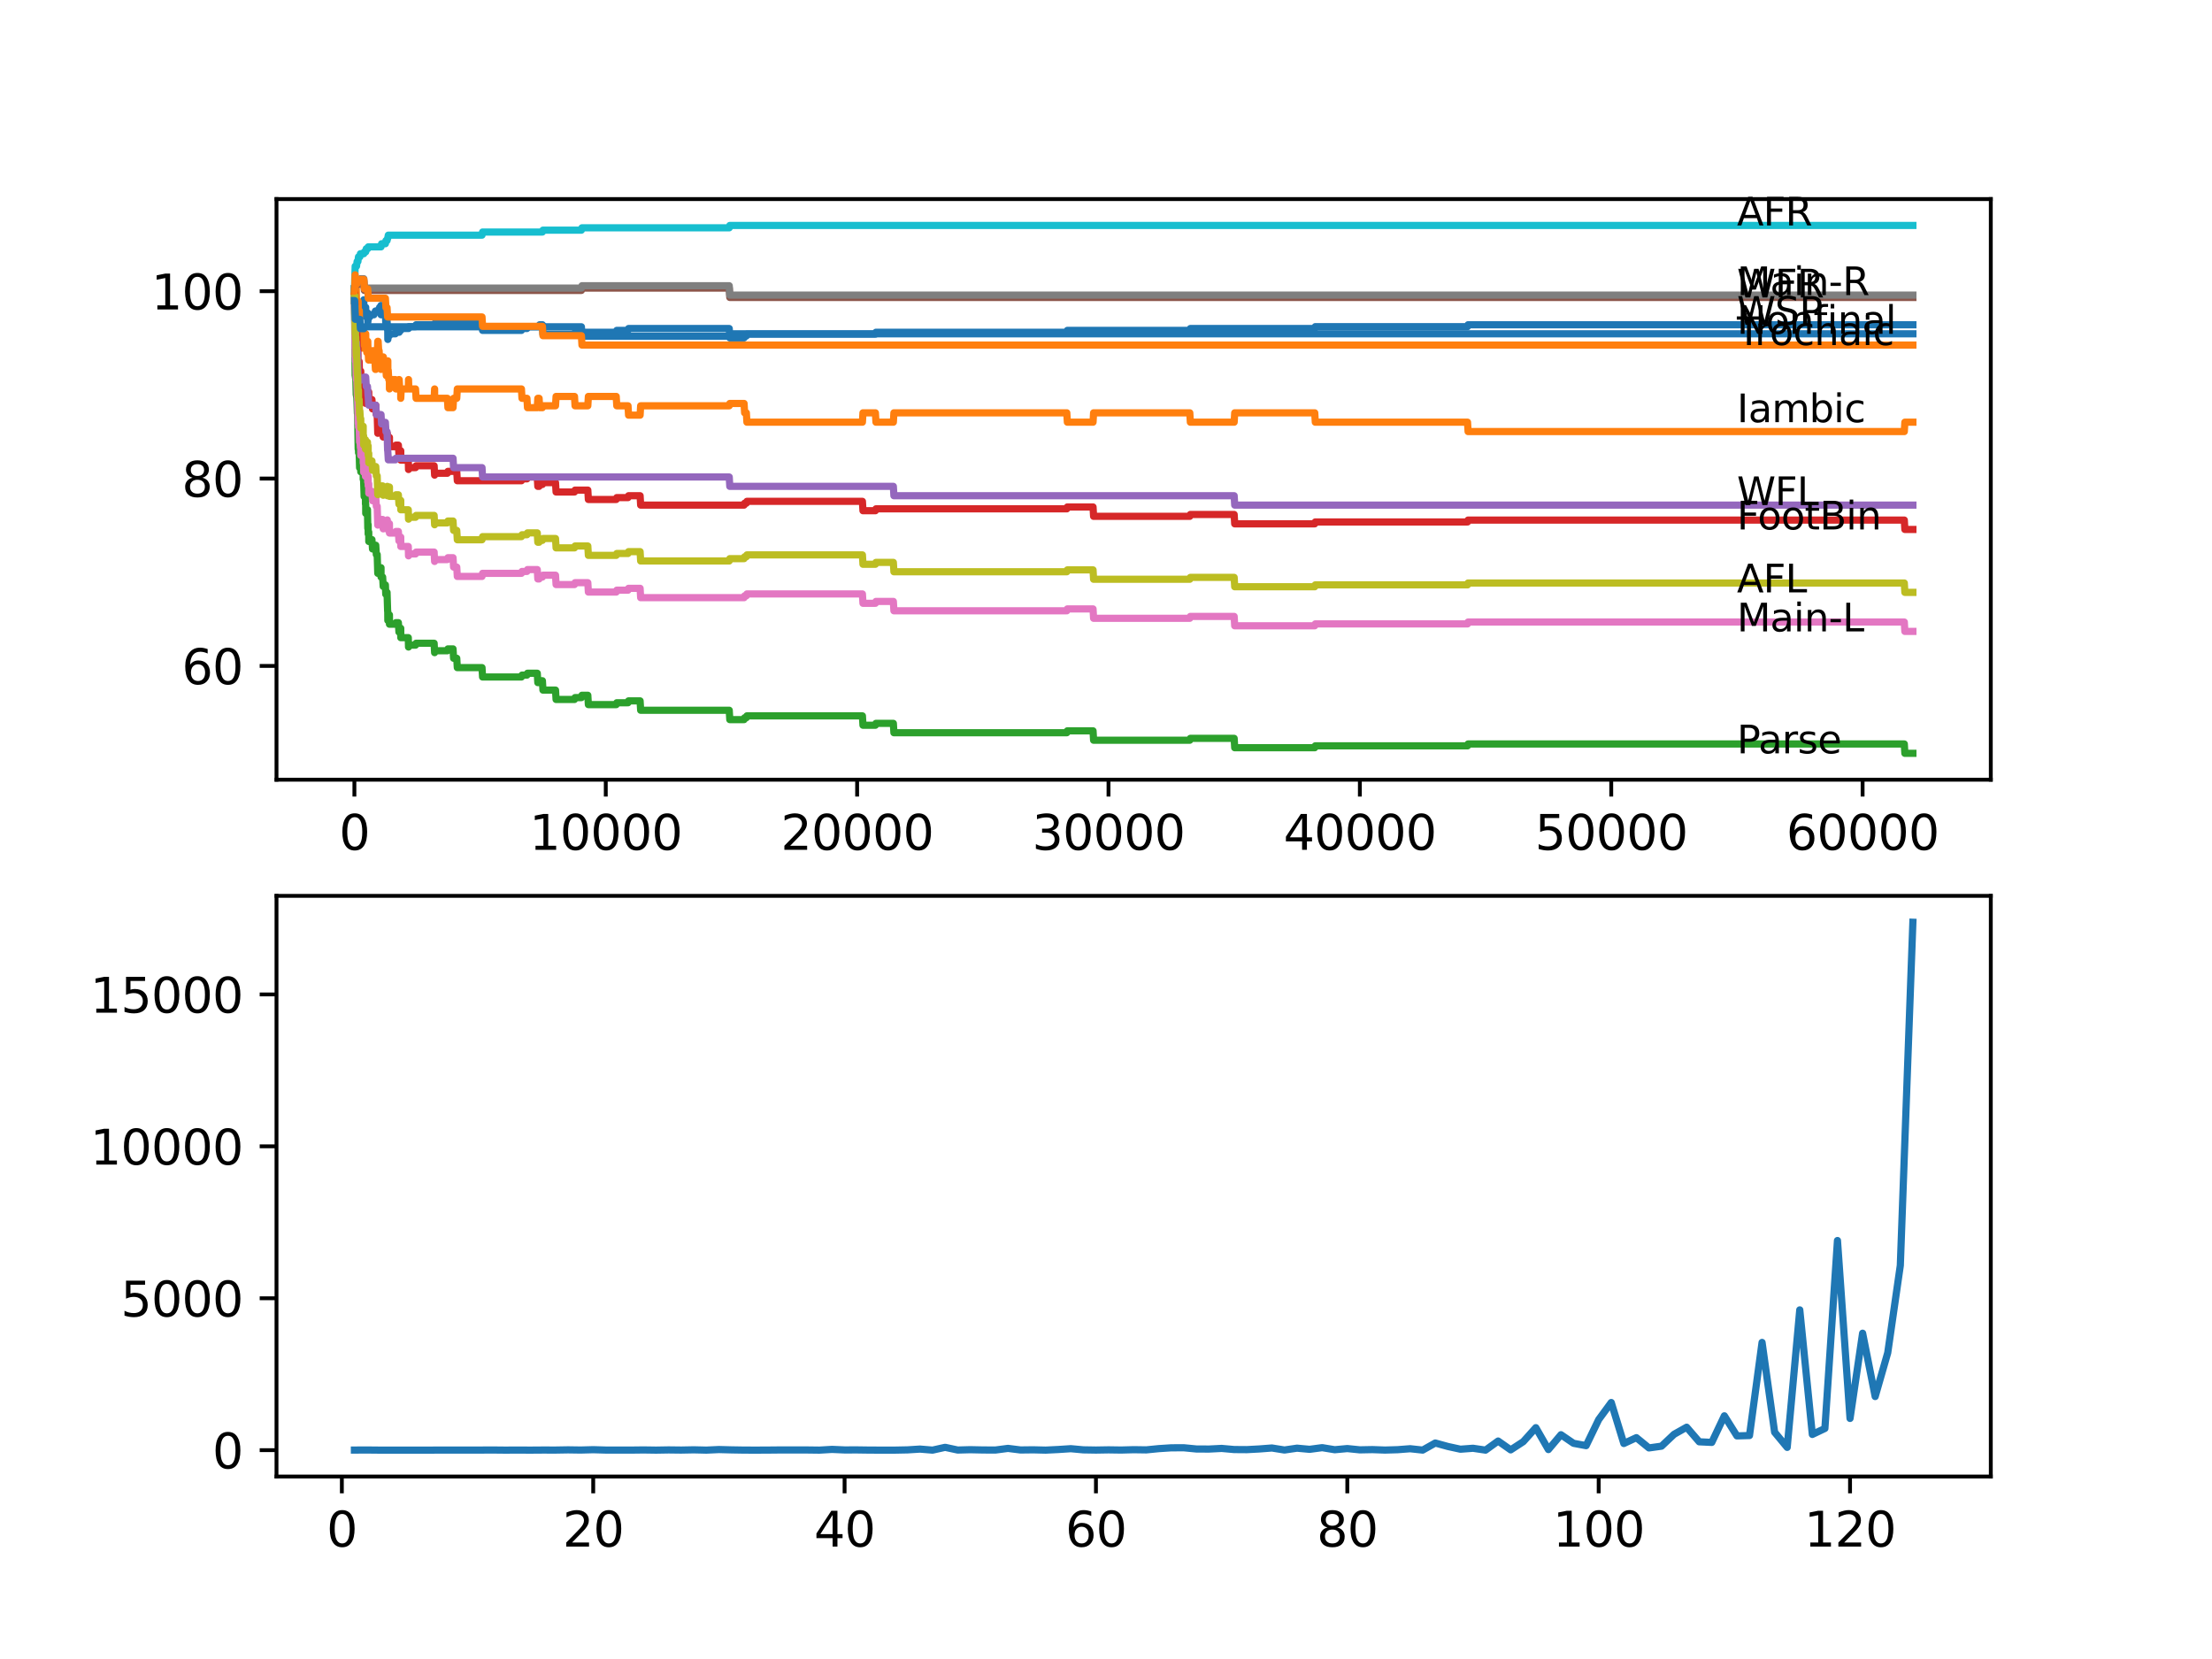 <?xml version="1.0" encoding="utf-8" standalone="no"?>
<!DOCTYPE svg PUBLIC "-//W3C//DTD SVG 1.1//EN"
  "http://www.w3.org/Graphics/SVG/1.1/DTD/svg11.dtd">
<svg xmlns:xlink="http://www.w3.org/1999/xlink" width="460.8pt" height="345.6pt" viewBox="0 0 460.8 345.6" xmlns="http://www.w3.org/2000/svg" version="1.1">
 <defs>
  <style type="text/css">*{stroke-linejoin: round; stroke-linecap: butt}</style>
 </defs>
 <g id="figure_1">
  <g id="patch_1">
   <path d="M 0 345.6 
L 460.8 345.6 
L 460.8 0 
L 0 0 
z
" style="fill: #ffffff"/>
  </g>
  <g id="axes_1">
   <g id="patch_2">
    <path d="M 57.6 162.432 
L 414.72 162.432 
L 414.72 41.472 
L 57.6 41.472 
z
" style="fill: #ffffff"/>
   </g>
   <g id="matplotlib.axis_1">
    <g id="xtick_1">
     <g id="line2d_1">
      <defs>
       <path id="mc4bfb18d70" d="M 0 0 
L 0 3.5 
" style="stroke: #000000; stroke-width: 0.8"/>
      </defs>
      <g>
       <use xlink:href="#mc4bfb18d70" x="73.827" y="162.432" style="stroke: #000000; stroke-width: 0.8"/>
      </g>
     </g>
     <g id="text_1">
      <!-- 0 -->
      <g transform="translate(70.646 177.03)scale(0.1 -0.1)">
       <defs>
        <path id="DejaVuSans-30" d="M 2034 4250 
Q 1547 4250 1301 3770 
Q 1056 3291 1056 2328 
Q 1056 1369 1301 889 
Q 1547 409 2034 409 
Q 2525 409 2770 889 
Q 3016 1369 3016 2328 
Q 3016 3291 2770 3770 
Q 2525 4250 2034 4250 
z
M 2034 4750 
Q 2819 4750 3233 4129 
Q 3647 3509 3647 2328 
Q 3647 1150 3233 529 
Q 2819 -91 2034 -91 
Q 1250 -91 836 529 
Q 422 1150 422 2328 
Q 422 3509 836 4129 
Q 1250 4750 2034 4750 
z
" transform="scale(0.016)"/>
       </defs>
       <use xlink:href="#DejaVuSans-30"/>
      </g>
     </g>
    </g>
    <g id="xtick_2">
     <g id="line2d_2">
      <g>
       <use xlink:href="#mc4bfb18d70" x="126.192" y="162.432" style="stroke: #000000; stroke-width: 0.8"/>
      </g>
     </g>
     <g id="text_2">
      <!-- 10000 -->
      <g transform="translate(110.286 177.03)scale(0.1 -0.1)">
       <defs>
        <path id="DejaVuSans-31" d="M 794 531 
L 1825 531 
L 1825 4091 
L 703 3866 
L 703 4441 
L 1819 4666 
L 2450 4666 
L 2450 531 
L 3481 531 
L 3481 0 
L 794 0 
L 794 531 
z
" transform="scale(0.016)"/>
       </defs>
       <use xlink:href="#DejaVuSans-31"/>
       <use xlink:href="#DejaVuSans-30" x="63.623"/>
       <use xlink:href="#DejaVuSans-30" x="127.246"/>
       <use xlink:href="#DejaVuSans-30" x="190.869"/>
       <use xlink:href="#DejaVuSans-30" x="254.492"/>
      </g>
     </g>
    </g>
    <g id="xtick_3">
     <g id="line2d_3">
      <g>
       <use xlink:href="#mc4bfb18d70" x="178.556" y="162.432" style="stroke: #000000; stroke-width: 0.8"/>
      </g>
     </g>
     <g id="text_3">
      <!-- 20000 -->
      <g transform="translate(162.65 177.03)scale(0.1 -0.1)">
       <defs>
        <path id="DejaVuSans-32" d="M 1228 531 
L 3431 531 
L 3431 0 
L 469 0 
L 469 531 
Q 828 903 1448 1529 
Q 2069 2156 2228 2338 
Q 2531 2678 2651 2914 
Q 2772 3150 2772 3378 
Q 2772 3750 2511 3984 
Q 2250 4219 1831 4219 
Q 1534 4219 1204 4116 
Q 875 4013 500 3803 
L 500 4441 
Q 881 4594 1212 4672 
Q 1544 4750 1819 4750 
Q 2544 4750 2975 4387 
Q 3406 4025 3406 3419 
Q 3406 3131 3298 2873 
Q 3191 2616 2906 2266 
Q 2828 2175 2409 1742 
Q 1991 1309 1228 531 
z
" transform="scale(0.016)"/>
       </defs>
       <use xlink:href="#DejaVuSans-32"/>
       <use xlink:href="#DejaVuSans-30" x="63.623"/>
       <use xlink:href="#DejaVuSans-30" x="127.246"/>
       <use xlink:href="#DejaVuSans-30" x="190.869"/>
       <use xlink:href="#DejaVuSans-30" x="254.492"/>
      </g>
     </g>
    </g>
    <g id="xtick_4">
     <g id="line2d_4">
      <g>
       <use xlink:href="#mc4bfb18d70" x="230.921" y="162.432" style="stroke: #000000; stroke-width: 0.8"/>
      </g>
     </g>
     <g id="text_4">
      <!-- 30000 -->
      <g transform="translate(215.015 177.03)scale(0.1 -0.1)">
       <defs>
        <path id="DejaVuSans-33" d="M 2597 2516 
Q 3050 2419 3304 2112 
Q 3559 1806 3559 1356 
Q 3559 666 3084 287 
Q 2609 -91 1734 -91 
Q 1441 -91 1130 -33 
Q 819 25 488 141 
L 488 750 
Q 750 597 1062 519 
Q 1375 441 1716 441 
Q 2309 441 2620 675 
Q 2931 909 2931 1356 
Q 2931 1769 2642 2001 
Q 2353 2234 1838 2234 
L 1294 2234 
L 1294 2753 
L 1863 2753 
Q 2328 2753 2575 2939 
Q 2822 3125 2822 3475 
Q 2822 3834 2567 4026 
Q 2313 4219 1838 4219 
Q 1578 4219 1281 4162 
Q 984 4106 628 3988 
L 628 4550 
Q 988 4650 1302 4700 
Q 1616 4750 1894 4750 
Q 2613 4750 3031 4423 
Q 3450 4097 3450 3541 
Q 3450 3153 3228 2886 
Q 3006 2619 2597 2516 
z
" transform="scale(0.016)"/>
       </defs>
       <use xlink:href="#DejaVuSans-33"/>
       <use xlink:href="#DejaVuSans-30" x="63.623"/>
       <use xlink:href="#DejaVuSans-30" x="127.246"/>
       <use xlink:href="#DejaVuSans-30" x="190.869"/>
       <use xlink:href="#DejaVuSans-30" x="254.492"/>
      </g>
     </g>
    </g>
    <g id="xtick_5">
     <g id="line2d_5">
      <g>
       <use xlink:href="#mc4bfb18d70" x="283.285" y="162.432" style="stroke: #000000; stroke-width: 0.8"/>
      </g>
     </g>
     <g id="text_5">
      <!-- 40000 -->
      <g transform="translate(267.379 177.03)scale(0.1 -0.1)">
       <defs>
        <path id="DejaVuSans-34" d="M 2419 4116 
L 825 1625 
L 2419 1625 
L 2419 4116 
z
M 2253 4666 
L 3047 4666 
L 3047 1625 
L 3713 1625 
L 3713 1100 
L 3047 1100 
L 3047 0 
L 2419 0 
L 2419 1100 
L 313 1100 
L 313 1709 
L 2253 4666 
z
" transform="scale(0.016)"/>
       </defs>
       <use xlink:href="#DejaVuSans-34"/>
       <use xlink:href="#DejaVuSans-30" x="63.623"/>
       <use xlink:href="#DejaVuSans-30" x="127.246"/>
       <use xlink:href="#DejaVuSans-30" x="190.869"/>
       <use xlink:href="#DejaVuSans-30" x="254.492"/>
      </g>
     </g>
    </g>
    <g id="xtick_6">
     <g id="line2d_6">
      <g>
       <use xlink:href="#mc4bfb18d70" x="335.65" y="162.432" style="stroke: #000000; stroke-width: 0.8"/>
      </g>
     </g>
     <g id="text_6">
      <!-- 50000 -->
      <g transform="translate(319.744 177.03)scale(0.1 -0.1)">
       <defs>
        <path id="DejaVuSans-35" d="M 691 4666 
L 3169 4666 
L 3169 4134 
L 1269 4134 
L 1269 2991 
Q 1406 3038 1543 3061 
Q 1681 3084 1819 3084 
Q 2600 3084 3056 2656 
Q 3513 2228 3513 1497 
Q 3513 744 3044 326 
Q 2575 -91 1722 -91 
Q 1428 -91 1123 -41 
Q 819 9 494 109 
L 494 744 
Q 775 591 1075 516 
Q 1375 441 1709 441 
Q 2250 441 2565 725 
Q 2881 1009 2881 1497 
Q 2881 1984 2565 2268 
Q 2250 2553 1709 2553 
Q 1456 2553 1204 2497 
Q 953 2441 691 2322 
L 691 4666 
z
" transform="scale(0.016)"/>
       </defs>
       <use xlink:href="#DejaVuSans-35"/>
       <use xlink:href="#DejaVuSans-30" x="63.623"/>
       <use xlink:href="#DejaVuSans-30" x="127.246"/>
       <use xlink:href="#DejaVuSans-30" x="190.869"/>
       <use xlink:href="#DejaVuSans-30" x="254.492"/>
      </g>
     </g>
    </g>
    <g id="xtick_7">
     <g id="line2d_7">
      <g>
       <use xlink:href="#mc4bfb18d70" x="388.014" y="162.432" style="stroke: #000000; stroke-width: 0.8"/>
      </g>
     </g>
     <g id="text_7">
      <!-- 60000 -->
      <g transform="translate(372.108 177.03)scale(0.1 -0.1)">
       <defs>
        <path id="DejaVuSans-36" d="M 2113 2584 
Q 1688 2584 1439 2293 
Q 1191 2003 1191 1497 
Q 1191 994 1439 701 
Q 1688 409 2113 409 
Q 2538 409 2786 701 
Q 3034 994 3034 1497 
Q 3034 2003 2786 2293 
Q 2538 2584 2113 2584 
z
M 3366 4563 
L 3366 3988 
Q 3128 4100 2886 4159 
Q 2644 4219 2406 4219 
Q 1781 4219 1451 3797 
Q 1122 3375 1075 2522 
Q 1259 2794 1537 2939 
Q 1816 3084 2150 3084 
Q 2853 3084 3261 2657 
Q 3669 2231 3669 1497 
Q 3669 778 3244 343 
Q 2819 -91 2113 -91 
Q 1303 -91 875 529 
Q 447 1150 447 2328 
Q 447 3434 972 4092 
Q 1497 4750 2381 4750 
Q 2619 4750 2861 4703 
Q 3103 4656 3366 4563 
z
" transform="scale(0.016)"/>
       </defs>
       <use xlink:href="#DejaVuSans-36"/>
       <use xlink:href="#DejaVuSans-30" x="63.623"/>
       <use xlink:href="#DejaVuSans-30" x="127.246"/>
       <use xlink:href="#DejaVuSans-30" x="190.869"/>
       <use xlink:href="#DejaVuSans-30" x="254.492"/>
      </g>
     </g>
    </g>
   </g>
   <g id="matplotlib.axis_2">
    <g id="ytick_1">
     <g id="line2d_8">
      <defs>
       <path id="mb093375222" d="M 0 0 
L -3.5 0 
" style="stroke: #000000; stroke-width: 0.8"/>
      </defs>
      <g>
       <use xlink:href="#mb093375222" x="57.6" y="138.72" style="stroke: #000000; stroke-width: 0.8"/>
      </g>
     </g>
     <g id="text_8">
      <!-- 60 -->
      <g transform="translate(37.875 142.52)scale(0.1 -0.1)">
       <use xlink:href="#DejaVuSans-36"/>
       <use xlink:href="#DejaVuSans-30" x="63.623"/>
      </g>
     </g>
    </g>
    <g id="ytick_2">
     <g id="line2d_9">
      <g>
       <use xlink:href="#mb093375222" x="57.6" y="99.692" style="stroke: #000000; stroke-width: 0.8"/>
      </g>
     </g>
     <g id="text_9">
      <!-- 80 -->
      <g transform="translate(37.875 103.491)scale(0.1 -0.1)">
       <defs>
        <path id="DejaVuSans-38" d="M 2034 2216 
Q 1584 2216 1326 1975 
Q 1069 1734 1069 1313 
Q 1069 891 1326 650 
Q 1584 409 2034 409 
Q 2484 409 2743 651 
Q 3003 894 3003 1313 
Q 3003 1734 2745 1975 
Q 2488 2216 2034 2216 
z
M 1403 2484 
Q 997 2584 770 2862 
Q 544 3141 544 3541 
Q 544 4100 942 4425 
Q 1341 4750 2034 4750 
Q 2731 4750 3128 4425 
Q 3525 4100 3525 3541 
Q 3525 3141 3298 2862 
Q 3072 2584 2669 2484 
Q 3125 2378 3379 2068 
Q 3634 1759 3634 1313 
Q 3634 634 3220 271 
Q 2806 -91 2034 -91 
Q 1263 -91 848 271 
Q 434 634 434 1313 
Q 434 1759 690 2068 
Q 947 2378 1403 2484 
z
M 1172 3481 
Q 1172 3119 1398 2916 
Q 1625 2713 2034 2713 
Q 2441 2713 2670 2916 
Q 2900 3119 2900 3481 
Q 2900 3844 2670 4047 
Q 2441 4250 2034 4250 
Q 1625 4250 1398 4047 
Q 1172 3844 1172 3481 
z
" transform="scale(0.016)"/>
       </defs>
       <use xlink:href="#DejaVuSans-38"/>
       <use xlink:href="#DejaVuSans-30" x="63.623"/>
      </g>
     </g>
    </g>
    <g id="ytick_3">
     <g id="line2d_10">
      <g>
       <use xlink:href="#mb093375222" x="57.6" y="60.663" style="stroke: #000000; stroke-width: 0.8"/>
      </g>
     </g>
     <g id="text_10">
      <!-- 100 -->
      <g transform="translate(31.512 64.462)scale(0.1 -0.1)">
       <use xlink:href="#DejaVuSans-31"/>
       <use xlink:href="#DejaVuSans-30" x="63.623"/>
       <use xlink:href="#DejaVuSans-30" x="127.246"/>
      </g>
     </g>
    </g>
   </g>
   <g id="line2d_11">
    <path d="M 73.833 60.175 
L 73.869 60.175 
L 73.995 67.005 
L 74 67.005 
L 74.131 65.639 
L 74.21 65.639 
L 74.273 64.078 
L 74.278 66.029 
L 74.325 65.054 
L 74.388 65.054 
L 74.503 64.663 
L 74.545 64.663 
L 74.561 64.273 
L 74.566 66.224 
L 74.639 65.834 
L 74.65 65.834 
L 74.77 65.054 
L 74.854 65.054 
L 74.985 63.492 
L 75.147 63.492 
L 75.262 63.167 
L 75.639 63.167 
L 75.755 62.777 
L 75.77 62.777 
L 75.791 62.452 
L 75.796 64.403 
L 75.854 64.403 
L 76.095 64.403 
L 76.184 64.013 
L 76.189 65.964 
L 76.299 65.574 
L 76.414 65.184 
L 76.603 65.184 
L 76.619 67.135 
L 76.713 66.354 
L 76.77 66.354 
L 76.886 65.964 
L 77.079 65.964 
L 77.195 65.574 
L 77.891 65.574 
L 78.006 65.184 
L 78.09 65.184 
L 78.205 64.793 
L 78.771 64.793 
L 78.886 64.403 
L 78.975 64.403 
L 79.09 64.013 
L 79.347 64.013 
L 79.373 63.622 
L 79.378 65.574 
L 79.436 65.574 
L 79.855 65.574 
L 79.97 65.249 
L 80.284 65.249 
L 80.357 67.2 
L 80.399 66.81 
L 80.63 66.81 
L 80.745 68.761 
L 80.776 68.761 
L 80.792 70.713 
L 80.886 69.932 
L 81.117 69.932 
L 81.232 69.542 
L 82.358 69.542 
L 82.473 69.217 
L 83.154 69.217 
L 83.269 68.826 
L 83.478 68.826 
L 83.593 68.436 
L 85.102 68.436 
L 85.217 68.046 
L 86.563 68.046 
L 86.678 67.655 
L 90.537 67.655 
L 90.652 67.265 
L 93.197 67.265 
L 93.312 66.875 
L 100.413 66.875 
L 100.528 68.826 
L 108.624 68.826 
L 108.739 68.436 
L 109.77 68.436 
L 109.886 68.046 
L 112.305 68.046 
L 112.42 67.655 
L 112.991 67.655 
L 113.106 69.607 
L 119.678 69.607 
L 119.793 69.217 
L 128.37 69.217 
L 128.486 68.826 
L 130.826 68.826 
L 130.941 68.436 
L 151.913 68.436 
L 152.029 70.387 
L 155.003 70.387 
L 155.118 69.997 
L 155.479 69.997 
L 155.595 69.607 
L 182.363 69.607 
L 182.479 69.217 
L 222.234 69.217 
L 222.349 68.826 
L 247.856 68.826 
L 247.971 68.436 
L 273.886 68.436 
L 274.001 68.046 
L 305.713 68.046 
L 305.828 67.655 
L 398.487 67.655 
L 398.487 67.655 
" clip-path="url(#p1e62d211c1)" style="fill: none; stroke: #1f77b4; stroke-width: 1.5; stroke-linecap: square"/>
   </g>
   <g id="line2d_12">
    <path d="M 73.833 60.663 
L 73.843 60.663 
L 73.875 60.012 
L 73.896 62.452 
L 73.943 61.801 
L 73.953 61.801 
L 74 57.898 
L 74.032 63.753 
L 74.063 61.801 
L 74.095 61.801 
L 74.115 63.753 
L 74.199 59.85 
L 74.21 59.85 
L 74.33 68.631 
L 74.335 66.68 
L 74.388 66.68 
L 74.393 68.631 
L 74.498 66.68 
L 74.613 62.777 
L 74.686 68.631 
L 74.733 66.68 
L 74.817 66.68 
L 74.854 64.728 
L 74.901 68.631 
L 74.917 68.631 
L 75.032 70.583 
L 75.147 70.583 
L 75.152 72.534 
L 75.257 70.583 
L 75.639 70.583 
L 75.66 72.534 
L 75.744 68.631 
L 75.77 68.631 
L 75.791 70.583 
L 75.885 70.192 
L 76.095 70.192 
L 76.126 72.144 
L 76.189 69.542 
L 76.205 71.493 
L 76.299 71.493 
L 76.414 73.445 
L 76.55 73.445 
L 76.619 71.103 
L 76.66 73.054 
L 76.671 73.054 
L 76.786 75.006 
L 76.818 75.006 
L 76.933 73.054 
L 77.079 73.054 
L 77.195 75.006 
L 77.483 75.006 
L 77.598 73.054 
L 77.891 73.054 
L 78.006 75.006 
L 78.09 75.006 
L 78.205 76.957 
L 78.278 76.957 
L 78.394 75.006 
L 78.577 75.006 
L 78.697 71.103 
L 78.771 71.103 
L 78.886 73.054 
L 78.975 73.054 
L 79.09 75.006 
L 79.347 75.006 
L 79.373 76.957 
L 79.457 76.307 
L 79.713 76.307 
L 79.828 74.355 
L 79.855 74.355 
L 79.97 76.307 
L 80.357 76.307 
L 80.473 78.258 
L 80.63 78.258 
L 80.766 75.819 
L 80.776 75.819 
L 80.792 75.168 
L 80.797 77.12 
L 80.871 77.12 
L 80.986 79.071 
L 81.117 79.071 
L 81.127 81.023 
L 81.227 79.071 
L 82.358 79.071 
L 82.473 81.023 
L 82.991 81.023 
L 83.106 79.071 
L 83.154 79.071 
L 83.269 81.023 
L 83.478 81.023 
L 83.484 82.974 
L 83.588 81.023 
L 85.054 81.023 
L 85.102 79.071 
L 85.164 81.023 
L 86.563 81.023 
L 86.678 82.974 
L 90.438 82.974 
L 90.537 81.023 
L 90.547 82.974 
L 93.197 82.974 
L 93.312 84.926 
L 94.375 84.926 
L 94.491 82.974 
L 95.15 82.974 
L 95.266 81.023 
L 108.624 81.023 
L 108.739 82.974 
L 109.77 82.974 
L 109.886 84.926 
L 111.923 84.926 
L 112.038 82.974 
L 112.305 82.974 
L 112.42 84.926 
L 112.991 84.926 
L 113.106 84.535 
L 115.724 84.535 
L 115.84 82.584 
L 119.678 82.584 
L 119.793 84.535 
L 122.453 84.535 
L 122.568 82.584 
L 128.37 82.584 
L 128.486 84.535 
L 130.826 84.535 
L 130.941 86.487 
L 133.345 86.487 
L 133.46 84.535 
L 151.913 84.535 
L 152.029 84.048 
L 155.003 84.048 
L 155.118 85.999 
L 155.479 85.999 
L 155.595 87.95 
L 179.656 87.95 
L 179.771 85.999 
L 182.363 85.999 
L 182.479 87.95 
L 186.102 87.95 
L 186.217 85.999 
L 222.234 85.999 
L 222.349 87.95 
L 227.701 87.95 
L 227.816 85.999 
L 247.856 85.999 
L 247.971 87.95 
L 257.098 87.95 
L 257.213 85.999 
L 273.886 85.999 
L 274.001 87.95 
L 305.713 87.95 
L 305.828 89.902 
L 396.702 89.902 
L 396.817 87.95 
L 398.487 87.95 
L 398.487 87.95 
" clip-path="url(#p1e62d211c1)" style="fill: none; stroke: #ff7f0e; stroke-width: 1.5; stroke-linecap: square"/>
   </g>
   <g id="line2d_13">
    <path d="M 73.833 60.663 
L 73.843 60.663 
L 73.985 78.226 
L 73.995 77.738 
L 74 77.738 
L 74.042 76.697 
L 74.047 78.649 
L 74.1 78.323 
L 74.115 78.323 
L 74.21 82.226 
L 74.231 81.446 
L 74.273 80.665 
L 74.278 82.616 
L 74.325 82.616 
L 74.33 82.616 
L 74.451 86.129 
L 74.498 86.129 
L 74.613 93.545 
L 74.623 93.154 
L 74.65 93.154 
L 74.686 92.374 
L 74.692 94.325 
L 74.744 94.325 
L 74.817 94.325 
L 74.911 97.447 
L 74.932 96.667 
L 75.147 96.667 
L 75.152 96.342 
L 75.158 98.293 
L 75.231 98.293 
L 75.639 98.293 
L 75.66 97.903 
L 75.665 99.854 
L 75.728 99.854 
L 75.739 99.854 
L 75.859 103.432 
L 76.095 103.432 
L 76.126 103.042 
L 76.132 104.993 
L 76.184 104.993 
L 76.189 106.944 
L 76.299 106.554 
L 76.414 106.164 
L 76.55 106.164 
L 76.619 110.067 
L 76.671 109.676 
L 76.692 109.286 
L 76.697 111.238 
L 76.76 111.238 
L 76.77 111.238 
L 76.818 110.847 
L 76.823 112.799 
L 76.859 112.799 
L 77.079 112.799 
L 77.195 112.408 
L 77.483 112.408 
L 77.598 114.36 
L 77.891 114.36 
L 78.006 113.97 
L 78.09 113.97 
L 78.205 113.579 
L 78.278 113.579 
L 78.394 115.531 
L 78.577 115.531 
L 78.697 119.434 
L 78.771 119.434 
L 78.886 119.043 
L 78.975 119.043 
L 79.09 118.653 
L 79.347 118.653 
L 79.373 118.263 
L 79.378 120.214 
L 79.436 120.214 
L 79.713 120.214 
L 79.828 122.166 
L 79.855 122.166 
L 79.97 121.84 
L 80.284 121.84 
L 80.357 123.792 
L 80.399 123.402 
L 80.63 123.402 
L 80.75 127.304 
L 80.776 127.304 
L 80.792 129.256 
L 80.886 128.475 
L 81.117 128.475 
L 81.127 128.085 
L 81.132 130.036 
L 81.206 130.036 
L 82.358 130.036 
L 82.473 129.711 
L 82.991 129.711 
L 83.106 131.663 
L 83.154 131.663 
L 83.269 131.272 
L 83.478 131.272 
L 83.484 130.882 
L 83.489 132.834 
L 83.567 132.834 
L 85.054 132.834 
L 85.102 134.785 
L 85.17 134.395 
L 86.563 134.395 
L 86.678 134.004 
L 90.438 134.004 
L 90.537 135.956 
L 90.553 135.566 
L 93.197 135.566 
L 93.312 135.175 
L 94.375 135.175 
L 94.491 137.127 
L 95.15 137.127 
L 95.266 139.078 
L 100.413 139.078 
L 100.528 141.03 
L 108.624 141.03 
L 108.739 140.639 
L 109.77 140.639 
L 109.886 140.249 
L 111.923 140.249 
L 112.038 142.2 
L 112.305 142.2 
L 112.42 141.81 
L 112.991 141.81 
L 113.106 143.762 
L 115.724 143.762 
L 115.84 145.713 
L 119.678 145.713 
L 119.793 145.323 
L 121.118 145.323 
L 121.233 144.835 
L 122.453 144.835 
L 122.568 146.786 
L 128.37 146.786 
L 128.486 146.396 
L 130.826 146.396 
L 130.941 146.006 
L 133.345 146.006 
L 133.46 147.957 
L 151.913 147.957 
L 152.029 149.909 
L 155.003 149.909 
L 155.118 149.518 
L 155.479 149.518 
L 155.595 149.128 
L 179.656 149.128 
L 179.771 151.079 
L 182.363 151.079 
L 182.479 150.689 
L 186.102 150.689 
L 186.217 152.641 
L 222.234 152.641 
L 222.349 152.25 
L 227.701 152.25 
L 227.816 154.202 
L 247.856 154.202 
L 247.971 153.812 
L 257.098 153.812 
L 257.213 155.763 
L 273.886 155.763 
L 274.001 155.373 
L 305.713 155.373 
L 305.828 154.982 
L 396.702 154.982 
L 396.817 156.934 
L 398.487 156.934 
L 398.487 156.934 
" clip-path="url(#p1e62d211c1)" style="fill: none; stroke: #2ca02c; stroke-width: 1.5; stroke-linecap: square"/>
   </g>
   <g id="line2d_14">
    <path d="M 73.833 60.663 
L 73.896 60.663 
L 74 66.517 
L 74.016 65.802 
L 74.026 65.802 
L 74.042 65.476 
L 74.047 67.428 
L 74.115 67.103 
L 74.21 69.054 
L 74.225 68.273 
L 74.231 68.273 
L 74.273 67.493 
L 74.278 69.444 
L 74.325 69.444 
L 74.33 69.444 
L 74.451 72.957 
L 74.545 72.957 
L 74.555 72.567 
L 74.582 76.469 
L 74.608 76.469 
L 74.613 76.469 
L 74.739 75.299 
L 74.817 75.299 
L 74.911 78.421 
L 74.932 77.64 
L 75.147 77.64 
L 75.152 77.315 
L 75.158 79.267 
L 75.231 79.267 
L 75.639 79.267 
L 75.66 78.876 
L 75.665 80.828 
L 75.728 80.828 
L 75.739 80.828 
L 75.77 82.779 
L 75.854 82.454 
L 76.095 82.454 
L 76.126 82.064 
L 76.132 84.015 
L 76.184 84.015 
L 76.189 84.015 
L 76.31 83.234 
L 76.603 83.234 
L 76.728 82.064 
L 76.77 82.064 
L 76.818 81.673 
L 76.823 83.625 
L 76.859 83.625 
L 77.079 83.625 
L 77.195 83.234 
L 77.483 83.234 
L 77.598 85.186 
L 77.891 85.186 
L 78.006 84.796 
L 78.09 84.796 
L 78.205 84.405 
L 78.278 84.405 
L 78.394 86.357 
L 78.577 86.357 
L 78.697 90.26 
L 78.771 90.26 
L 78.886 89.869 
L 78.975 89.869 
L 79.09 89.479 
L 79.347 89.479 
L 79.462 89.089 
L 79.713 89.089 
L 79.828 91.04 
L 79.855 91.04 
L 79.97 90.715 
L 80.357 90.715 
L 80.473 90.325 
L 80.682 90.325 
L 80.792 92.276 
L 80.797 91.886 
L 80.871 91.886 
L 80.986 91.496 
L 81.117 91.496 
L 81.127 91.105 
L 81.132 93.057 
L 81.206 93.057 
L 82.358 93.057 
L 82.473 92.731 
L 82.991 92.731 
L 83.106 94.683 
L 83.154 94.683 
L 83.269 94.293 
L 83.478 94.293 
L 83.484 93.902 
L 83.489 95.854 
L 83.567 95.854 
L 85.054 95.854 
L 85.102 97.805 
L 85.17 97.415 
L 86.563 97.415 
L 86.678 97.025 
L 90.438 97.025 
L 90.537 98.976 
L 90.553 98.586 
L 93.197 98.586 
L 93.312 98.195 
L 95.15 98.195 
L 95.266 100.147 
L 108.624 100.147 
L 108.739 99.757 
L 109.77 99.757 
L 109.886 99.366 
L 111.923 99.366 
L 112.038 101.318 
L 112.305 101.318 
L 112.42 100.927 
L 112.991 100.927 
L 113.106 100.537 
L 115.724 100.537 
L 115.84 102.489 
L 119.678 102.489 
L 119.793 102.098 
L 122.453 102.098 
L 122.568 104.05 
L 128.37 104.05 
L 128.486 103.66 
L 130.826 103.66 
L 130.941 103.269 
L 133.345 103.269 
L 133.46 105.221 
L 155.003 105.221 
L 155.118 104.83 
L 155.479 104.83 
L 155.595 104.44 
L 179.656 104.44 
L 179.771 106.392 
L 182.363 106.392 
L 182.479 106.001 
L 222.234 106.001 
L 222.349 105.611 
L 227.701 105.611 
L 227.816 107.562 
L 247.856 107.562 
L 247.971 107.172 
L 257.098 107.172 
L 257.213 109.124 
L 273.886 109.124 
L 274.001 108.733 
L 305.713 108.733 
L 305.828 108.343 
L 396.702 108.343 
L 396.817 110.294 
L 398.487 110.294 
L 398.487 110.294 
" clip-path="url(#p1e62d211c1)" style="fill: none; stroke: #d62728; stroke-width: 1.5; stroke-linecap: square"/>
   </g>
   <g id="line2d_15">
    <path d="M 73.833 62.614 
L 73.843 62.614 
L 73.974 70.42 
L 73.985 70.42 
L 74 72.371 
L 74.095 71.721 
L 74.21 71.396 
L 74.273 71.396 
L 74.388 73.347 
L 74.498 73.347 
L 74.623 79.201 
L 75.147 79.201 
L 75.262 78.876 
L 75.77 78.876 
L 75.885 78.551 
L 76.184 78.551 
L 76.299 80.502 
L 76.55 80.502 
L 76.666 82.454 
L 76.692 82.454 
L 76.807 84.405 
L 78.278 84.405 
L 78.394 86.357 
L 79.373 86.357 
L 79.488 88.308 
L 79.855 88.308 
L 79.97 87.983 
L 80.284 87.983 
L 80.399 89.934 
L 80.63 89.934 
L 80.75 93.837 
L 80.776 93.837 
L 80.891 95.789 
L 82.358 95.789 
L 82.473 95.463 
L 94.375 95.463 
L 94.491 97.415 
L 100.413 97.415 
L 100.528 99.366 
L 151.913 99.366 
L 152.029 101.318 
L 186.102 101.318 
L 186.217 103.269 
L 257.098 103.269 
L 257.213 105.221 
L 398.487 105.221 
L 398.487 105.221 
" clip-path="url(#p1e62d211c1)" style="fill: none; stroke: #9467bd; stroke-width: 1.5; stroke-linecap: square"/>
   </g>
   <g id="line2d_16">
    <path d="M 73.833 60.175 
L 73.885 60.175 
L 74.006 59.199 
L 74.964 59.199 
L 75.079 58.549 
L 75.791 58.549 
L 75.906 60.5 
L 121.118 60.5 
L 121.233 60.012 
L 151.913 60.012 
L 152.029 61.964 
L 398.487 61.964 
L 398.487 61.964 
" clip-path="url(#p1e62d211c1)" style="fill: none; stroke: #8c564b; stroke-width: 1.5; stroke-linecap: square"/>
   </g>
   <g id="line2d_17">
    <path d="M 73.833 62.614 
L 73.869 62.614 
L 74 74.323 
L 74.006 73.998 
L 74.042 73.282 
L 74.047 75.234 
L 74.1 74.908 
L 74.115 74.908 
L 74.21 78.811 
L 74.231 78.031 
L 74.273 77.25 
L 74.278 79.201 
L 74.325 79.201 
L 74.33 79.201 
L 74.451 82.714 
L 74.498 82.714 
L 74.613 88.178 
L 74.618 87.788 
L 74.65 87.788 
L 74.686 87.007 
L 74.692 88.959 
L 74.744 88.959 
L 74.817 88.959 
L 74.911 92.081 
L 74.932 91.3 
L 74.964 91.3 
L 75.079 93.252 
L 75.147 93.252 
L 75.152 92.927 
L 75.158 94.878 
L 75.231 94.878 
L 75.639 94.878 
L 75.66 94.488 
L 75.665 96.439 
L 75.728 96.439 
L 75.739 96.439 
L 75.77 98.391 
L 75.849 97.675 
L 76.095 97.675 
L 76.126 97.285 
L 76.132 99.236 
L 76.184 99.236 
L 76.189 99.236 
L 76.31 98.456 
L 76.55 98.456 
L 76.603 100.407 
L 76.66 99.627 
L 76.671 99.627 
L 76.692 99.236 
L 76.697 101.188 
L 76.76 101.188 
L 76.77 101.188 
L 76.818 100.797 
L 76.823 102.749 
L 76.859 102.749 
L 77.079 102.749 
L 77.195 102.359 
L 77.483 102.359 
L 77.598 104.31 
L 77.891 104.31 
L 78.006 103.92 
L 78.09 103.92 
L 78.205 103.529 
L 78.278 103.529 
L 78.394 105.481 
L 78.577 105.481 
L 78.697 109.384 
L 78.771 109.384 
L 78.886 108.993 
L 78.975 108.993 
L 79.09 108.603 
L 79.347 108.603 
L 79.462 108.213 
L 79.713 108.213 
L 79.828 110.164 
L 79.855 110.164 
L 79.97 109.839 
L 80.284 109.839 
L 80.399 108.798 
L 80.63 108.798 
L 80.682 108.31 
L 80.687 110.262 
L 80.724 110.262 
L 80.792 110.262 
L 80.912 109.481 
L 81.117 109.481 
L 81.127 109.091 
L 81.132 111.042 
L 81.206 111.042 
L 82.358 111.042 
L 82.473 110.717 
L 82.991 110.717 
L 83.106 112.669 
L 83.154 112.669 
L 83.269 112.278 
L 83.478 112.278 
L 83.484 111.888 
L 83.489 113.84 
L 83.567 113.84 
L 85.054 113.84 
L 85.102 115.791 
L 85.17 115.401 
L 86.563 115.401 
L 86.678 115.01 
L 90.438 115.01 
L 90.537 116.962 
L 90.553 116.572 
L 93.197 116.572 
L 93.312 116.181 
L 94.375 116.181 
L 94.491 118.133 
L 95.15 118.133 
L 95.266 120.084 
L 100.413 120.084 
L 100.528 119.434 
L 108.624 119.434 
L 108.739 119.043 
L 109.77 119.043 
L 109.886 118.653 
L 111.923 118.653 
L 112.038 120.605 
L 112.305 120.605 
L 112.42 120.214 
L 112.991 120.214 
L 113.106 119.824 
L 115.724 119.824 
L 115.84 121.775 
L 119.678 121.775 
L 119.793 121.385 
L 122.453 121.385 
L 122.568 123.337 
L 128.37 123.337 
L 128.486 122.946 
L 130.826 122.946 
L 130.941 122.556 
L 133.345 122.556 
L 133.46 124.507 
L 155.003 124.507 
L 155.118 124.117 
L 155.479 124.117 
L 155.595 123.727 
L 179.656 123.727 
L 179.771 125.678 
L 182.363 125.678 
L 182.479 125.288 
L 186.102 125.288 
L 186.217 127.239 
L 222.234 127.239 
L 222.349 126.849 
L 227.701 126.849 
L 227.816 128.801 
L 247.856 128.801 
L 247.971 128.41 
L 257.098 128.41 
L 257.213 130.362 
L 273.886 130.362 
L 274.001 129.971 
L 305.713 129.971 
L 305.828 129.581 
L 396.702 129.581 
L 396.817 131.533 
L 398.487 131.533 
L 398.487 131.533 
" clip-path="url(#p1e62d211c1)" style="fill: none; stroke: #e377c2; stroke-width: 1.5; stroke-linecap: square"/>
   </g>
   <g id="line2d_18">
    <path d="M 73.833 60.175 
L 73.869 60.175 
L 73.995 58.711 
L 74.964 58.711 
L 75.079 58.061 
L 75.791 58.061 
L 75.906 60.012 
L 121.118 60.012 
L 121.233 59.524 
L 151.913 59.524 
L 152.029 61.476 
L 398.487 61.476 
L 398.487 61.476 
" clip-path="url(#p1e62d211c1)" style="fill: none; stroke: #7f7f7f; stroke-width: 1.5; stroke-linecap: square"/>
   </g>
   <g id="line2d_19">
    <path d="M 73.833 62.614 
L 73.843 62.614 
L 73.885 61.476 
L 73.901 65.379 
L 73.932 64.728 
L 73.937 64.728 
L 73.953 63.753 
L 73.99 69.607 
L 74.021 68.891 
L 74.026 68.891 
L 74.042 68.566 
L 74.047 70.518 
L 74.115 70.192 
L 74.21 74.095 
L 74.231 73.315 
L 74.273 72.534 
L 74.278 74.485 
L 74.325 74.485 
L 74.33 74.485 
L 74.451 77.998 
L 74.498 77.998 
L 74.613 82.486 
L 74.618 82.096 
L 74.65 82.096 
L 74.686 81.316 
L 74.692 83.267 
L 74.744 83.267 
L 74.817 83.267 
L 74.911 86.389 
L 74.932 85.609 
L 74.964 85.609 
L 75.079 87.56 
L 75.147 87.56 
L 75.152 87.235 
L 75.158 89.186 
L 75.231 89.186 
L 75.639 89.186 
L 75.66 88.796 
L 75.665 90.747 
L 75.728 90.747 
L 75.739 90.747 
L 75.77 92.699 
L 75.849 91.983 
L 76.095 91.983 
L 76.126 91.593 
L 76.132 93.545 
L 76.194 92.504 
L 76.299 92.504 
L 76.414 92.113 
L 76.55 92.113 
L 76.603 94.065 
L 76.66 93.284 
L 76.671 93.284 
L 76.692 92.894 
L 76.697 94.846 
L 76.76 94.846 
L 76.77 94.846 
L 76.818 94.455 
L 76.823 96.407 
L 76.859 96.407 
L 77.079 96.407 
L 77.195 96.016 
L 77.483 96.016 
L 77.598 97.968 
L 77.891 97.968 
L 78.006 97.578 
L 78.09 97.578 
L 78.205 97.187 
L 78.278 97.187 
L 78.394 99.139 
L 78.577 99.139 
L 78.697 103.042 
L 78.771 103.042 
L 78.886 102.651 
L 78.975 102.651 
L 79.09 102.261 
L 79.347 102.261 
L 79.467 101.22 
L 79.713 101.22 
L 79.828 103.172 
L 79.855 103.172 
L 79.97 102.846 
L 80.284 102.846 
L 80.399 101.806 
L 80.63 101.806 
L 80.682 101.318 
L 80.687 103.269 
L 80.724 103.269 
L 80.776 103.269 
L 80.897 101.838 
L 81.117 101.838 
L 81.127 101.448 
L 81.132 103.399 
L 81.206 103.399 
L 82.358 103.399 
L 82.473 103.074 
L 82.991 103.074 
L 83.106 105.026 
L 83.154 105.026 
L 83.269 104.635 
L 83.478 104.635 
L 83.484 104.245 
L 83.489 106.196 
L 83.567 106.196 
L 85.054 106.196 
L 85.102 108.148 
L 85.17 107.758 
L 86.563 107.758 
L 86.678 107.367 
L 90.438 107.367 
L 90.537 109.319 
L 90.553 108.928 
L 93.197 108.928 
L 93.312 108.538 
L 94.375 108.538 
L 94.491 110.49 
L 95.15 110.49 
L 95.266 112.441 
L 100.413 112.441 
L 100.528 111.791 
L 108.624 111.791 
L 108.739 111.4 
L 109.77 111.4 
L 109.886 111.01 
L 111.923 111.01 
L 112.038 112.961 
L 112.305 112.961 
L 112.42 112.571 
L 112.991 112.571 
L 113.106 112.181 
L 115.724 112.181 
L 115.84 114.132 
L 119.678 114.132 
L 119.793 113.742 
L 122.453 113.742 
L 122.568 115.693 
L 128.37 115.693 
L 128.486 115.303 
L 130.826 115.303 
L 130.941 114.913 
L 133.345 114.913 
L 133.46 116.864 
L 151.913 116.864 
L 152.029 116.376 
L 155.003 116.376 
L 155.118 115.986 
L 155.479 115.986 
L 155.595 115.596 
L 179.656 115.596 
L 179.771 117.547 
L 182.363 117.547 
L 182.479 117.157 
L 186.102 117.157 
L 186.217 119.108 
L 222.234 119.108 
L 222.349 118.718 
L 227.701 118.718 
L 227.816 120.67 
L 247.856 120.67 
L 247.971 120.279 
L 257.098 120.279 
L 257.213 122.231 
L 273.886 122.231 
L 274.001 121.84 
L 305.713 121.84 
L 305.828 121.45 
L 396.702 121.45 
L 396.817 123.402 
L 398.487 123.402 
L 398.487 123.402 
" clip-path="url(#p1e62d211c1)" style="fill: none; stroke: #bcbd22; stroke-width: 1.5; stroke-linecap: square"/>
   </g>
   <g id="line2d_20">
    <path d="M 73.833 60.175 
L 73.843 60.175 
L 73.99 55.459 
L 74.273 55.459 
L 74.388 54.483 
L 74.561 54.483 
L 74.676 53.508 
L 74.964 53.508 
L 75.079 52.857 
L 75.791 52.857 
L 75.906 52.467 
L 76.184 52.467 
L 76.299 51.816 
L 76.603 51.816 
L 76.718 51.426 
L 79.373 51.426 
L 79.488 50.775 
L 80.284 50.775 
L 80.399 50.125 
L 80.63 50.125 
L 80.745 49.637 
L 80.776 49.637 
L 80.891 48.987 
L 100.413 48.987 
L 100.528 48.336 
L 112.991 48.336 
L 113.106 47.946 
L 121.118 47.946 
L 121.233 47.458 
L 151.913 47.458 
L 152.029 46.97 
L 398.487 46.97 
L 398.487 46.97 
" clip-path="url(#p1e62d211c1)" style="fill: none; stroke: #17becf; stroke-width: 1.5; stroke-linecap: square"/>
   </g>
   <g id="line2d_21">
    <path d="M 73.833 62.614 
L 73.885 62.614 
L 74.006 66.517 
L 74.964 66.517 
L 75.079 68.469 
L 75.791 68.469 
L 75.906 68.078 
L 121.118 68.078 
L 121.233 70.03 
L 151.913 70.03 
L 152.029 69.542 
L 398.487 69.542 
L 398.487 69.542 
" clip-path="url(#p1e62d211c1)" style="fill: none; stroke: #1f77b4; stroke-width: 1.5; stroke-linecap: square"/>
   </g>
   <g id="line2d_22">
    <path d="M 73.833 60.663 
L 73.869 60.663 
L 73.985 57.248 
L 73.995 59.199 
L 74.314 59.199 
L 74.43 58.223 
L 75.791 58.223 
L 75.906 60.175 
L 76.603 60.175 
L 76.718 62.126 
L 80.284 62.126 
L 80.399 64.078 
L 80.63 64.078 
L 80.745 66.029 
L 100.413 66.029 
L 100.528 67.981 
L 112.991 67.981 
L 113.106 69.932 
L 121.118 69.932 
L 121.233 71.884 
L 398.487 71.884 
L 398.487 71.884 
" clip-path="url(#p1e62d211c1)" style="fill: none; stroke: #ff7f0e; stroke-width: 1.5; stroke-linecap: square"/>
   </g>
   <g id="patch_3">
    <path d="M 57.6 162.432 
L 57.6 41.472 
" style="fill: none; stroke: #000000; stroke-width: 0.8; stroke-linejoin: miter; stroke-linecap: square"/>
   </g>
   <g id="patch_4">
    <path d="M 414.72 162.432 
L 414.72 41.472 
" style="fill: none; stroke: #000000; stroke-width: 0.8; stroke-linejoin: miter; stroke-linecap: square"/>
   </g>
   <g id="patch_5">
    <path d="M 57.6 162.432 
L 414.72 162.432 
" style="fill: none; stroke: #000000; stroke-width: 0.8; stroke-linejoin: miter; stroke-linecap: square"/>
   </g>
   <g id="patch_6">
    <path d="M 57.6 41.472 
L 414.72 41.472 
" style="fill: none; stroke: #000000; stroke-width: 0.8; stroke-linejoin: miter; stroke-linecap: square"/>
   </g>
   <g id="text_11">
    <!-- WSP -->
    <g transform="translate(361.832 67.655)scale(0.08 -0.08)">
     <defs>
      <path id="DejaVuSans-57" d="M 213 4666 
L 850 4666 
L 1831 722 
L 2809 4666 
L 3519 4666 
L 4500 722 
L 5478 4666 
L 6119 4666 
L 4947 0 
L 4153 0 
L 3169 4050 
L 2175 0 
L 1381 0 
L 213 4666 
z
" transform="scale(0.016)"/>
      <path id="DejaVuSans-53" d="M 3425 4513 
L 3425 3897 
Q 3066 4069 2747 4153 
Q 2428 4238 2131 4238 
Q 1616 4238 1336 4038 
Q 1056 3838 1056 3469 
Q 1056 3159 1242 3001 
Q 1428 2844 1947 2747 
L 2328 2669 
Q 3034 2534 3370 2195 
Q 3706 1856 3706 1288 
Q 3706 609 3251 259 
Q 2797 -91 1919 -91 
Q 1588 -91 1214 -16 
Q 841 59 441 206 
L 441 856 
Q 825 641 1194 531 
Q 1563 422 1919 422 
Q 2459 422 2753 634 
Q 3047 847 3047 1241 
Q 3047 1584 2836 1778 
Q 2625 1972 2144 2069 
L 1759 2144 
Q 1053 2284 737 2584 
Q 422 2884 422 3419 
Q 422 4038 858 4394 
Q 1294 4750 2059 4750 
Q 2388 4750 2728 4690 
Q 3069 4631 3425 4513 
z
" transform="scale(0.016)"/>
      <path id="DejaVuSans-50" d="M 1259 4147 
L 1259 2394 
L 2053 2394 
Q 2494 2394 2734 2622 
Q 2975 2850 2975 3272 
Q 2975 3691 2734 3919 
Q 2494 4147 2053 4147 
L 1259 4147 
z
M 628 4666 
L 2053 4666 
Q 2838 4666 3239 4311 
Q 3641 3956 3641 3272 
Q 3641 2581 3239 2228 
Q 2838 1875 2053 1875 
L 1259 1875 
L 1259 0 
L 628 0 
L 628 4666 
z
" transform="scale(0.016)"/>
     </defs>
     <use xlink:href="#DejaVuSans-57"/>
     <use xlink:href="#DejaVuSans-53" x="98.877"/>
     <use xlink:href="#DejaVuSans-50" x="162.354"/>
    </g>
   </g>
   <g id="text_12">
    <!-- Iambic -->
    <g transform="translate(361.832 87.95)scale(0.08 -0.08)">
     <defs>
      <path id="DejaVuSans-49" d="M 628 4666 
L 1259 4666 
L 1259 0 
L 628 0 
L 628 4666 
z
" transform="scale(0.016)"/>
      <path id="DejaVuSans-61" d="M 2194 1759 
Q 1497 1759 1228 1600 
Q 959 1441 959 1056 
Q 959 750 1161 570 
Q 1363 391 1709 391 
Q 2188 391 2477 730 
Q 2766 1069 2766 1631 
L 2766 1759 
L 2194 1759 
z
M 3341 1997 
L 3341 0 
L 2766 0 
L 2766 531 
Q 2569 213 2275 61 
Q 1981 -91 1556 -91 
Q 1019 -91 701 211 
Q 384 513 384 1019 
Q 384 1609 779 1909 
Q 1175 2209 1959 2209 
L 2766 2209 
L 2766 2266 
Q 2766 2663 2505 2880 
Q 2244 3097 1772 3097 
Q 1472 3097 1187 3025 
Q 903 2953 641 2809 
L 641 3341 
Q 956 3463 1253 3523 
Q 1550 3584 1831 3584 
Q 2591 3584 2966 3190 
Q 3341 2797 3341 1997 
z
" transform="scale(0.016)"/>
      <path id="DejaVuSans-6d" d="M 3328 2828 
Q 3544 3216 3844 3400 
Q 4144 3584 4550 3584 
Q 5097 3584 5394 3201 
Q 5691 2819 5691 2113 
L 5691 0 
L 5113 0 
L 5113 2094 
Q 5113 2597 4934 2840 
Q 4756 3084 4391 3084 
Q 3944 3084 3684 2787 
Q 3425 2491 3425 1978 
L 3425 0 
L 2847 0 
L 2847 2094 
Q 2847 2600 2669 2842 
Q 2491 3084 2119 3084 
Q 1678 3084 1418 2786 
Q 1159 2488 1159 1978 
L 1159 0 
L 581 0 
L 581 3500 
L 1159 3500 
L 1159 2956 
Q 1356 3278 1631 3431 
Q 1906 3584 2284 3584 
Q 2666 3584 2933 3390 
Q 3200 3197 3328 2828 
z
" transform="scale(0.016)"/>
      <path id="DejaVuSans-62" d="M 3116 1747 
Q 3116 2381 2855 2742 
Q 2594 3103 2138 3103 
Q 1681 3103 1420 2742 
Q 1159 2381 1159 1747 
Q 1159 1113 1420 752 
Q 1681 391 2138 391 
Q 2594 391 2855 752 
Q 3116 1113 3116 1747 
z
M 1159 2969 
Q 1341 3281 1617 3432 
Q 1894 3584 2278 3584 
Q 2916 3584 3314 3078 
Q 3713 2572 3713 1747 
Q 3713 922 3314 415 
Q 2916 -91 2278 -91 
Q 1894 -91 1617 61 
Q 1341 213 1159 525 
L 1159 0 
L 581 0 
L 581 4863 
L 1159 4863 
L 1159 2969 
z
" transform="scale(0.016)"/>
      <path id="DejaVuSans-69" d="M 603 3500 
L 1178 3500 
L 1178 0 
L 603 0 
L 603 3500 
z
M 603 4863 
L 1178 4863 
L 1178 4134 
L 603 4134 
L 603 4863 
z
" transform="scale(0.016)"/>
      <path id="DejaVuSans-63" d="M 3122 3366 
L 3122 2828 
Q 2878 2963 2633 3030 
Q 2388 3097 2138 3097 
Q 1578 3097 1268 2742 
Q 959 2388 959 1747 
Q 959 1106 1268 751 
Q 1578 397 2138 397 
Q 2388 397 2633 464 
Q 2878 531 3122 666 
L 3122 134 
Q 2881 22 2623 -34 
Q 2366 -91 2075 -91 
Q 1284 -91 818 406 
Q 353 903 353 1747 
Q 353 2603 823 3093 
Q 1294 3584 2113 3584 
Q 2378 3584 2631 3529 
Q 2884 3475 3122 3366 
z
" transform="scale(0.016)"/>
     </defs>
     <use xlink:href="#DejaVuSans-49"/>
     <use xlink:href="#DejaVuSans-61" x="29.492"/>
     <use xlink:href="#DejaVuSans-6d" x="90.771"/>
     <use xlink:href="#DejaVuSans-62" x="188.184"/>
     <use xlink:href="#DejaVuSans-69" x="251.66"/>
     <use xlink:href="#DejaVuSans-63" x="279.443"/>
    </g>
   </g>
   <g id="text_13">
    <!-- Parse -->
    <g transform="translate(361.832 156.934)scale(0.08 -0.08)">
     <defs>
      <path id="DejaVuSans-72" d="M 2631 2963 
Q 2534 3019 2420 3045 
Q 2306 3072 2169 3072 
Q 1681 3072 1420 2755 
Q 1159 2438 1159 1844 
L 1159 0 
L 581 0 
L 581 3500 
L 1159 3500 
L 1159 2956 
Q 1341 3275 1631 3429 
Q 1922 3584 2338 3584 
Q 2397 3584 2469 3576 
Q 2541 3569 2628 3553 
L 2631 2963 
z
" transform="scale(0.016)"/>
      <path id="DejaVuSans-73" d="M 2834 3397 
L 2834 2853 
Q 2591 2978 2328 3040 
Q 2066 3103 1784 3103 
Q 1356 3103 1142 2972 
Q 928 2841 928 2578 
Q 928 2378 1081 2264 
Q 1234 2150 1697 2047 
L 1894 2003 
Q 2506 1872 2764 1633 
Q 3022 1394 3022 966 
Q 3022 478 2636 193 
Q 2250 -91 1575 -91 
Q 1294 -91 989 -36 
Q 684 19 347 128 
L 347 722 
Q 666 556 975 473 
Q 1284 391 1588 391 
Q 1994 391 2212 530 
Q 2431 669 2431 922 
Q 2431 1156 2273 1281 
Q 2116 1406 1581 1522 
L 1381 1569 
Q 847 1681 609 1914 
Q 372 2147 372 2553 
Q 372 3047 722 3315 
Q 1072 3584 1716 3584 
Q 2034 3584 2315 3537 
Q 2597 3491 2834 3397 
z
" transform="scale(0.016)"/>
      <path id="DejaVuSans-65" d="M 3597 1894 
L 3597 1613 
L 953 1613 
Q 991 1019 1311 708 
Q 1631 397 2203 397 
Q 2534 397 2845 478 
Q 3156 559 3463 722 
L 3463 178 
Q 3153 47 2828 -22 
Q 2503 -91 2169 -91 
Q 1331 -91 842 396 
Q 353 884 353 1716 
Q 353 2575 817 3079 
Q 1281 3584 2069 3584 
Q 2775 3584 3186 3129 
Q 3597 2675 3597 1894 
z
M 3022 2063 
Q 3016 2534 2758 2815 
Q 2500 3097 2075 3097 
Q 1594 3097 1305 2825 
Q 1016 2553 972 2059 
L 3022 2063 
z
" transform="scale(0.016)"/>
     </defs>
     <use xlink:href="#DejaVuSans-50"/>
     <use xlink:href="#DejaVuSans-61" x="55.803"/>
     <use xlink:href="#DejaVuSans-72" x="117.082"/>
     <use xlink:href="#DejaVuSans-73" x="158.195"/>
     <use xlink:href="#DejaVuSans-65" x="210.295"/>
    </g>
   </g>
   <g id="text_14">
    <!-- FootBin -->
    <g transform="translate(361.832 110.294)scale(0.08 -0.08)">
     <defs>
      <path id="DejaVuSans-46" d="M 628 4666 
L 3309 4666 
L 3309 4134 
L 1259 4134 
L 1259 2759 
L 3109 2759 
L 3109 2228 
L 1259 2228 
L 1259 0 
L 628 0 
L 628 4666 
z
" transform="scale(0.016)"/>
      <path id="DejaVuSans-6f" d="M 1959 3097 
Q 1497 3097 1228 2736 
Q 959 2375 959 1747 
Q 959 1119 1226 758 
Q 1494 397 1959 397 
Q 2419 397 2687 759 
Q 2956 1122 2956 1747 
Q 2956 2369 2687 2733 
Q 2419 3097 1959 3097 
z
M 1959 3584 
Q 2709 3584 3137 3096 
Q 3566 2609 3566 1747 
Q 3566 888 3137 398 
Q 2709 -91 1959 -91 
Q 1206 -91 779 398 
Q 353 888 353 1747 
Q 353 2609 779 3096 
Q 1206 3584 1959 3584 
z
" transform="scale(0.016)"/>
      <path id="DejaVuSans-74" d="M 1172 4494 
L 1172 3500 
L 2356 3500 
L 2356 3053 
L 1172 3053 
L 1172 1153 
Q 1172 725 1289 603 
Q 1406 481 1766 481 
L 2356 481 
L 2356 0 
L 1766 0 
Q 1100 0 847 248 
Q 594 497 594 1153 
L 594 3053 
L 172 3053 
L 172 3500 
L 594 3500 
L 594 4494 
L 1172 4494 
z
" transform="scale(0.016)"/>
      <path id="DejaVuSans-42" d="M 1259 2228 
L 1259 519 
L 2272 519 
Q 2781 519 3026 730 
Q 3272 941 3272 1375 
Q 3272 1813 3026 2020 
Q 2781 2228 2272 2228 
L 1259 2228 
z
M 1259 4147 
L 1259 2741 
L 2194 2741 
Q 2656 2741 2882 2914 
Q 3109 3088 3109 3444 
Q 3109 3797 2882 3972 
Q 2656 4147 2194 4147 
L 1259 4147 
z
M 628 4666 
L 2241 4666 
Q 2963 4666 3353 4366 
Q 3744 4066 3744 3513 
Q 3744 3084 3544 2831 
Q 3344 2578 2956 2516 
Q 3422 2416 3680 2098 
Q 3938 1781 3938 1306 
Q 3938 681 3513 340 
Q 3088 0 2303 0 
L 628 0 
L 628 4666 
z
" transform="scale(0.016)"/>
      <path id="DejaVuSans-6e" d="M 3513 2113 
L 3513 0 
L 2938 0 
L 2938 2094 
Q 2938 2591 2744 2837 
Q 2550 3084 2163 3084 
Q 1697 3084 1428 2787 
Q 1159 2491 1159 1978 
L 1159 0 
L 581 0 
L 581 3500 
L 1159 3500 
L 1159 2956 
Q 1366 3272 1645 3428 
Q 1925 3584 2291 3584 
Q 2894 3584 3203 3211 
Q 3513 2838 3513 2113 
z
" transform="scale(0.016)"/>
     </defs>
     <use xlink:href="#DejaVuSans-46"/>
     <use xlink:href="#DejaVuSans-6f" x="53.895"/>
     <use xlink:href="#DejaVuSans-6f" x="115.076"/>
     <use xlink:href="#DejaVuSans-74" x="176.258"/>
     <use xlink:href="#DejaVuSans-42" x="215.467"/>
     <use xlink:href="#DejaVuSans-69" x="284.07"/>
     <use xlink:href="#DejaVuSans-6e" x="311.854"/>
    </g>
   </g>
   <g id="text_15">
    <!-- WFL -->
    <g transform="translate(361.832 105.221)scale(0.08 -0.08)">
     <defs>
      <path id="DejaVuSans-4c" d="M 628 4666 
L 1259 4666 
L 1259 531 
L 3531 531 
L 3531 0 
L 628 0 
L 628 4666 
z
" transform="scale(0.016)"/>
     </defs>
     <use xlink:href="#DejaVuSans-57"/>
     <use xlink:href="#DejaVuSans-46" x="98.877"/>
     <use xlink:href="#DejaVuSans-4c" x="156.396"/>
    </g>
   </g>
   <g id="text_16">
    <!-- WFR -->
    <g transform="translate(361.832 61.964)scale(0.08 -0.08)">
     <defs>
      <path id="DejaVuSans-52" d="M 2841 2188 
Q 3044 2119 3236 1894 
Q 3428 1669 3622 1275 
L 4263 0 
L 3584 0 
L 2988 1197 
Q 2756 1666 2539 1819 
Q 2322 1972 1947 1972 
L 1259 1972 
L 1259 0 
L 628 0 
L 628 4666 
L 2053 4666 
Q 2853 4666 3247 4331 
Q 3641 3997 3641 3322 
Q 3641 2881 3436 2590 
Q 3231 2300 2841 2188 
z
M 1259 4147 
L 1259 2491 
L 2053 2491 
Q 2509 2491 2742 2702 
Q 2975 2913 2975 3322 
Q 2975 3731 2742 3939 
Q 2509 4147 2053 4147 
L 1259 4147 
z
" transform="scale(0.016)"/>
     </defs>
     <use xlink:href="#DejaVuSans-57"/>
     <use xlink:href="#DejaVuSans-46" x="98.877"/>
     <use xlink:href="#DejaVuSans-52" x="156.396"/>
    </g>
   </g>
   <g id="text_17">
    <!-- Main-L -->
    <g transform="translate(361.832 131.533)scale(0.08 -0.08)">
     <defs>
      <path id="DejaVuSans-4d" d="M 628 4666 
L 1569 4666 
L 2759 1491 
L 3956 4666 
L 4897 4666 
L 4897 0 
L 4281 0 
L 4281 4097 
L 3078 897 
L 2444 897 
L 1241 4097 
L 1241 0 
L 628 0 
L 628 4666 
z
" transform="scale(0.016)"/>
      <path id="DejaVuSans-2d" d="M 313 2009 
L 1997 2009 
L 1997 1497 
L 313 1497 
L 313 2009 
z
" transform="scale(0.016)"/>
     </defs>
     <use xlink:href="#DejaVuSans-4d"/>
     <use xlink:href="#DejaVuSans-61" x="86.279"/>
     <use xlink:href="#DejaVuSans-69" x="147.559"/>
     <use xlink:href="#DejaVuSans-6e" x="175.342"/>
     <use xlink:href="#DejaVuSans-2d" x="238.721"/>
     <use xlink:href="#DejaVuSans-4c" x="274.805"/>
    </g>
   </g>
   <g id="text_18">
    <!-- Main-R -->
    <g transform="translate(361.832 61.476)scale(0.08 -0.08)">
     <use xlink:href="#DejaVuSans-4d"/>
     <use xlink:href="#DejaVuSans-61" x="86.279"/>
     <use xlink:href="#DejaVuSans-69" x="147.559"/>
     <use xlink:href="#DejaVuSans-6e" x="175.342"/>
     <use xlink:href="#DejaVuSans-2d" x="238.721"/>
     <use xlink:href="#DejaVuSans-52" x="274.805"/>
    </g>
   </g>
   <g id="text_19">
    <!-- AFL -->
    <g transform="translate(361.832 123.402)scale(0.08 -0.08)">
     <defs>
      <path id="DejaVuSans-41" d="M 2188 4044 
L 1331 1722 
L 3047 1722 
L 2188 4044 
z
M 1831 4666 
L 2547 4666 
L 4325 0 
L 3669 0 
L 3244 1197 
L 1141 1197 
L 716 0 
L 50 0 
L 1831 4666 
z
" transform="scale(0.016)"/>
     </defs>
     <use xlink:href="#DejaVuSans-41"/>
     <use xlink:href="#DejaVuSans-46" x="68.408"/>
     <use xlink:href="#DejaVuSans-4c" x="125.928"/>
    </g>
   </g>
   <g id="text_20">
    <!-- AFR -->
    <g transform="translate(361.832 46.97)scale(0.08 -0.08)">
     <use xlink:href="#DejaVuSans-41"/>
     <use xlink:href="#DejaVuSans-46" x="68.408"/>
     <use xlink:href="#DejaVuSans-52" x="125.928"/>
    </g>
   </g>
   <g id="text_21">
    <!-- Nonfinal -->
    <g transform="translate(361.832 69.542)scale(0.08 -0.08)">
     <defs>
      <path id="DejaVuSans-4e" d="M 628 4666 
L 1478 4666 
L 3547 763 
L 3547 4666 
L 4159 4666 
L 4159 0 
L 3309 0 
L 1241 3903 
L 1241 0 
L 628 0 
L 628 4666 
z
" transform="scale(0.016)"/>
      <path id="DejaVuSans-66" d="M 2375 4863 
L 2375 4384 
L 1825 4384 
Q 1516 4384 1395 4259 
Q 1275 4134 1275 3809 
L 1275 3500 
L 2222 3500 
L 2222 3053 
L 1275 3053 
L 1275 0 
L 697 0 
L 697 3053 
L 147 3053 
L 147 3500 
L 697 3500 
L 697 3744 
Q 697 4328 969 4595 
Q 1241 4863 1831 4863 
L 2375 4863 
z
" transform="scale(0.016)"/>
      <path id="DejaVuSans-6c" d="M 603 4863 
L 1178 4863 
L 1178 0 
L 603 0 
L 603 4863 
z
" transform="scale(0.016)"/>
     </defs>
     <use xlink:href="#DejaVuSans-4e"/>
     <use xlink:href="#DejaVuSans-6f" x="74.805"/>
     <use xlink:href="#DejaVuSans-6e" x="135.986"/>
     <use xlink:href="#DejaVuSans-66" x="199.365"/>
     <use xlink:href="#DejaVuSans-69" x="234.57"/>
     <use xlink:href="#DejaVuSans-6e" x="262.354"/>
     <use xlink:href="#DejaVuSans-61" x="325.732"/>
     <use xlink:href="#DejaVuSans-6c" x="387.012"/>
    </g>
   </g>
   <g id="text_22">
    <!-- Trochaic -->
    <g transform="translate(361.832 71.884)scale(0.08 -0.08)">
     <defs>
      <path id="DejaVuSans-54" d="M -19 4666 
L 3928 4666 
L 3928 4134 
L 2272 4134 
L 2272 0 
L 1638 0 
L 1638 4134 
L -19 4134 
L -19 4666 
z
" transform="scale(0.016)"/>
      <path id="DejaVuSans-68" d="M 3513 2113 
L 3513 0 
L 2938 0 
L 2938 2094 
Q 2938 2591 2744 2837 
Q 2550 3084 2163 3084 
Q 1697 3084 1428 2787 
Q 1159 2491 1159 1978 
L 1159 0 
L 581 0 
L 581 4863 
L 1159 4863 
L 1159 2956 
Q 1366 3272 1645 3428 
Q 1925 3584 2291 3584 
Q 2894 3584 3203 3211 
Q 3513 2838 3513 2113 
z
" transform="scale(0.016)"/>
     </defs>
     <use xlink:href="#DejaVuSans-54"/>
     <use xlink:href="#DejaVuSans-72" x="46.334"/>
     <use xlink:href="#DejaVuSans-6f" x="85.197"/>
     <use xlink:href="#DejaVuSans-63" x="146.379"/>
     <use xlink:href="#DejaVuSans-68" x="201.359"/>
     <use xlink:href="#DejaVuSans-61" x="264.738"/>
     <use xlink:href="#DejaVuSans-69" x="326.018"/>
     <use xlink:href="#DejaVuSans-63" x="353.801"/>
    </g>
   </g>
  </g>
  <g id="axes_2">
   <g id="patch_7">
    <path d="M 57.6 307.584 
L 414.72 307.584 
L 414.72 186.624 
L 57.6 186.624 
z
" style="fill: #ffffff"/>
   </g>
   <g id="matplotlib.axis_3">
    <g id="xtick_8">
     <g id="line2d_23">
      <g>
       <use xlink:href="#mc4bfb18d70" x="71.215" y="307.584" style="stroke: #000000; stroke-width: 0.8"/>
      </g>
     </g>
     <g id="text_23">
      <!-- 0 -->
      <g transform="translate(68.033 322.182)scale(0.1 -0.1)">
       <use xlink:href="#DejaVuSans-30"/>
      </g>
     </g>
    </g>
    <g id="xtick_9">
     <g id="line2d_24">
      <g>
       <use xlink:href="#mc4bfb18d70" x="123.578" y="307.584" style="stroke: #000000; stroke-width: 0.8"/>
      </g>
     </g>
     <g id="text_24">
      <!-- 20 -->
      <g transform="translate(117.216 322.182)scale(0.1 -0.1)">
       <use xlink:href="#DejaVuSans-32"/>
       <use xlink:href="#DejaVuSans-30" x="63.623"/>
      </g>
     </g>
    </g>
    <g id="xtick_10">
     <g id="line2d_25">
      <g>
       <use xlink:href="#mc4bfb18d70" x="175.942" y="307.584" style="stroke: #000000; stroke-width: 0.8"/>
      </g>
     </g>
     <g id="text_25">
      <!-- 40 -->
      <g transform="translate(169.579 322.182)scale(0.1 -0.1)">
       <use xlink:href="#DejaVuSans-34"/>
       <use xlink:href="#DejaVuSans-30" x="63.623"/>
      </g>
     </g>
    </g>
    <g id="xtick_11">
     <g id="line2d_26">
      <g>
       <use xlink:href="#mc4bfb18d70" x="228.305" y="307.584" style="stroke: #000000; stroke-width: 0.8"/>
      </g>
     </g>
     <g id="text_26">
      <!-- 60 -->
      <g transform="translate(221.943 322.182)scale(0.1 -0.1)">
       <use xlink:href="#DejaVuSans-36"/>
       <use xlink:href="#DejaVuSans-30" x="63.623"/>
      </g>
     </g>
    </g>
    <g id="xtick_12">
     <g id="line2d_27">
      <g>
       <use xlink:href="#mc4bfb18d70" x="280.669" y="307.584" style="stroke: #000000; stroke-width: 0.8"/>
      </g>
     </g>
     <g id="text_27">
      <!-- 80 -->
      <g transform="translate(274.307 322.182)scale(0.1 -0.1)">
       <use xlink:href="#DejaVuSans-38"/>
       <use xlink:href="#DejaVuSans-30" x="63.623"/>
      </g>
     </g>
    </g>
    <g id="xtick_13">
     <g id="line2d_28">
      <g>
       <use xlink:href="#mc4bfb18d70" x="333.033" y="307.584" style="stroke: #000000; stroke-width: 0.8"/>
      </g>
     </g>
     <g id="text_28">
      <!-- 100 -->
      <g transform="translate(323.489 322.182)scale(0.1 -0.1)">
       <use xlink:href="#DejaVuSans-31"/>
       <use xlink:href="#DejaVuSans-30" x="63.623"/>
       <use xlink:href="#DejaVuSans-30" x="127.246"/>
      </g>
     </g>
    </g>
    <g id="xtick_14">
     <g id="line2d_29">
      <g>
       <use xlink:href="#mc4bfb18d70" x="385.396" y="307.584" style="stroke: #000000; stroke-width: 0.8"/>
      </g>
     </g>
     <g id="text_29">
      <!-- 120 -->
      <g transform="translate(375.853 322.182)scale(0.1 -0.1)">
       <use xlink:href="#DejaVuSans-31"/>
       <use xlink:href="#DejaVuSans-32" x="63.623"/>
       <use xlink:href="#DejaVuSans-30" x="127.246"/>
      </g>
     </g>
    </g>
   </g>
   <g id="matplotlib.axis_4">
    <g id="ytick_4">
     <g id="line2d_30">
      <g>
       <use xlink:href="#mb093375222" x="57.6" y="302.092" style="stroke: #000000; stroke-width: 0.8"/>
      </g>
     </g>
     <g id="text_30">
      <!-- 0 -->
      <g transform="translate(44.237 305.891)scale(0.1 -0.1)">
       <use xlink:href="#DejaVuSans-30"/>
      </g>
     </g>
    </g>
    <g id="ytick_5">
     <g id="line2d_31">
      <g>
       <use xlink:href="#mb093375222" x="57.6" y="270.448" style="stroke: #000000; stroke-width: 0.8"/>
      </g>
     </g>
     <g id="text_31">
      <!-- 5000 -->
      <g transform="translate(25.15 274.247)scale(0.1 -0.1)">
       <use xlink:href="#DejaVuSans-35"/>
       <use xlink:href="#DejaVuSans-30" x="63.623"/>
       <use xlink:href="#DejaVuSans-30" x="127.246"/>
       <use xlink:href="#DejaVuSans-30" x="190.869"/>
      </g>
     </g>
    </g>
    <g id="ytick_6">
     <g id="line2d_32">
      <g>
       <use xlink:href="#mb093375222" x="57.6" y="238.804" style="stroke: #000000; stroke-width: 0.8"/>
      </g>
     </g>
     <g id="text_32">
      <!-- 10000 -->
      <g transform="translate(18.788 242.603)scale(0.1 -0.1)">
       <use xlink:href="#DejaVuSans-31"/>
       <use xlink:href="#DejaVuSans-30" x="63.623"/>
       <use xlink:href="#DejaVuSans-30" x="127.246"/>
       <use xlink:href="#DejaVuSans-30" x="190.869"/>
       <use xlink:href="#DejaVuSans-30" x="254.492"/>
      </g>
     </g>
    </g>
    <g id="ytick_7">
     <g id="line2d_33">
      <g>
       <use xlink:href="#mb093375222" x="57.6" y="207.16" style="stroke: #000000; stroke-width: 0.8"/>
      </g>
     </g>
     <g id="text_33">
      <!-- 15000 -->
      <g transform="translate(18.788 210.959)scale(0.1 -0.1)">
       <use xlink:href="#DejaVuSans-31"/>
       <use xlink:href="#DejaVuSans-35" x="63.623"/>
       <use xlink:href="#DejaVuSans-30" x="127.246"/>
       <use xlink:href="#DejaVuSans-30" x="190.869"/>
       <use xlink:href="#DejaVuSans-30" x="254.492"/>
      </g>
     </g>
    </g>
   </g>
   <g id="line2d_34">
    <path d="M 73.833 302.073 
L 76.451 302.061 
L 79.069 302.086 
L 81.687 302.086 
L 84.305 302.086 
L 86.924 302.086 
L 89.542 302.086 
L 92.16 302.073 
L 94.778 302.073 
L 97.396 302.079 
L 100.015 302.073 
L 102.633 302.061 
L 105.251 302.086 
L 107.869 302.073 
L 110.487 302.086 
L 113.105 302.067 
L 115.724 302.073 
L 118.342 302.029 
L 120.96 302.067 
L 123.578 301.997 
L 126.196 302.073 
L 128.815 302.079 
L 131.433 302.079 
L 134.051 302.048 
L 136.669 302.086 
L 139.287 302.042 
L 141.905 302.073 
L 144.524 302.023 
L 147.142 302.086 
L 149.76 301.966 
L 152.378 302.035 
L 154.996 302.079 
L 157.615 302.086 
L 160.233 302.073 
L 162.851 302.048 
L 165.469 302.048 
L 168.087 302.054 
L 170.705 302.086 
L 173.324 301.934 
L 175.942 302.048 
L 178.56 302.042 
L 181.178 302.079 
L 183.796 302.086 
L 186.415 302.086 
L 189.033 302.035 
L 191.651 301.871 
L 194.269 302.086 
L 196.887 301.504 
L 199.505 302.067 
L 202.124 301.997 
L 204.742 302.054 
L 207.36 302.067 
L 209.978 301.725 
L 212.596 302.054 
L 215.215 302.023 
L 217.833 302.086 
L 220.451 301.959 
L 223.069 301.788 
L 225.687 302.029 
L 228.305 302.073 
L 230.924 302.029 
L 233.542 302.067 
L 236.16 301.997 
L 238.778 302.035 
L 241.396 301.776 
L 244.015 301.605 
L 246.633 301.598 
L 249.251 301.852 
L 251.869 301.864 
L 254.487 301.731 
L 257.105 301.966 
L 259.724 301.985 
L 262.342 301.845 
L 264.96 301.643 
L 267.578 302.061 
L 270.196 301.681 
L 272.815 301.921 
L 275.433 301.573 
L 278.051 302.004 
L 280.669 301.763 
L 283.287 302.029 
L 285.905 301.978 
L 288.524 302.073 
L 291.142 301.997 
L 293.76 301.795 
L 296.378 302.079 
L 298.996 300.605 
L 301.615 301.326 
L 304.233 301.896 
L 306.851 301.7 
L 309.469 302.086 
L 312.087 300.193 
L 314.705 302.035 
L 317.324 300.326 
L 319.942 297.409 
L 322.56 301.972 
L 325.178 298.877 
L 327.796 300.668 
L 330.415 301.155 
L 333.033 295.732 
L 335.651 292.169 
L 338.269 300.706 
L 340.887 299.491 
L 343.505 301.63 
L 346.124 301.263 
L 348.742 298.788 
L 351.36 297.314 
L 353.978 300.352 
L 356.596 300.478 
L 359.215 294.941 
L 361.833 299.124 
L 364.451 299.048 
L 367.069 279.65 
L 369.687 298.358 
L 372.305 301.516 
L 374.924 272.872 
L 377.542 298.82 
L 380.16 297.573 
L 382.778 258.423 
L 385.396 295.485 
L 388.015 277.732 
L 390.633 290.922 
L 393.251 281.802 
L 395.869 263.625 
L 398.487 192.122 
" clip-path="url(#p0df06949c3)" style="fill: none; stroke: #1f77b4; stroke-width: 1.5; stroke-linecap: square"/>
   </g>
   <g id="patch_8">
    <path d="M 57.6 307.584 
L 57.6 186.624 
" style="fill: none; stroke: #000000; stroke-width: 0.8; stroke-linejoin: miter; stroke-linecap: square"/>
   </g>
   <g id="patch_9">
    <path d="M 414.72 307.584 
L 414.72 186.624 
" style="fill: none; stroke: #000000; stroke-width: 0.8; stroke-linejoin: miter; stroke-linecap: square"/>
   </g>
   <g id="patch_10">
    <path d="M 57.6 307.584 
L 414.72 307.584 
" style="fill: none; stroke: #000000; stroke-width: 0.8; stroke-linejoin: miter; stroke-linecap: square"/>
   </g>
   <g id="patch_11">
    <path d="M 57.6 186.624 
L 414.72 186.624 
" style="fill: none; stroke: #000000; stroke-width: 0.8; stroke-linejoin: miter; stroke-linecap: square"/>
   </g>
  </g>
 </g>
 <defs>
  <clipPath id="p1e62d211c1">
   <rect x="57.6" y="41.472" width="357.12" height="120.96"/>
  </clipPath>
  <clipPath id="p0df06949c3">
   <rect x="57.6" y="186.624" width="357.12" height="120.96"/>
  </clipPath>
 </defs>
</svg>
